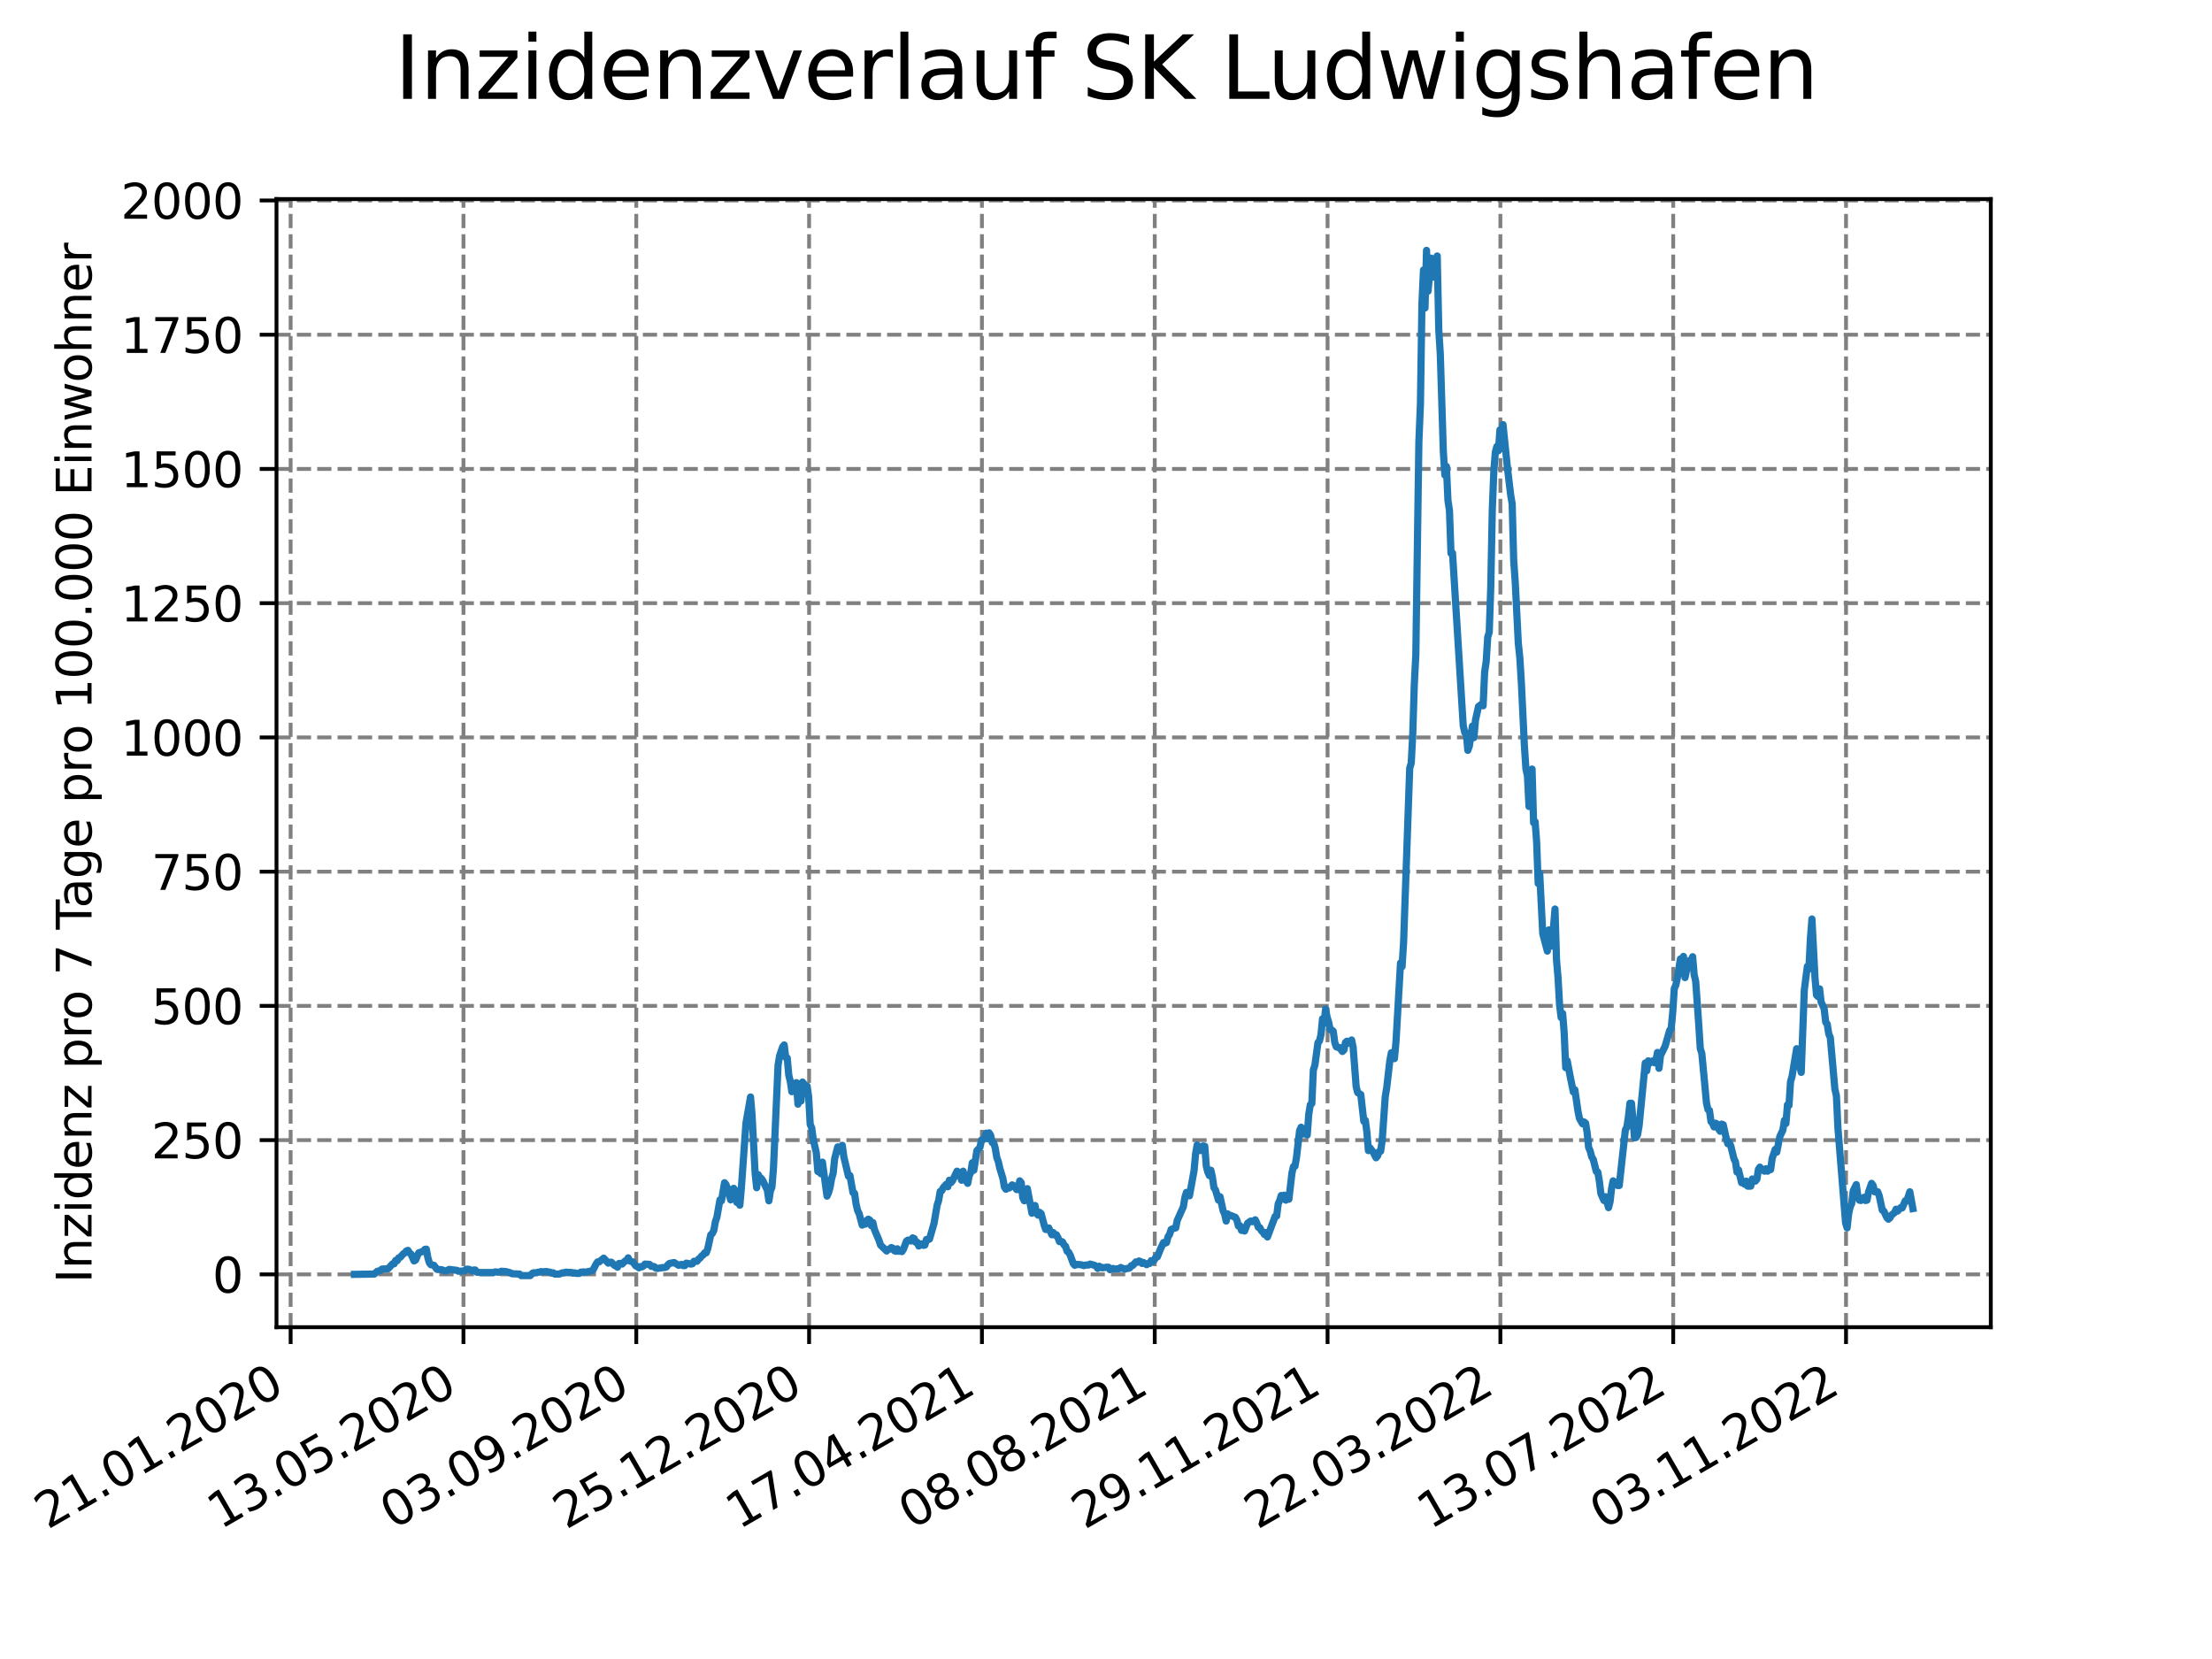 <?xml version="1.0" encoding="utf-8" standalone="no"?>
<!DOCTYPE svg PUBLIC "-//W3C//DTD SVG 1.1//EN"
  "http://www.w3.org/Graphics/SVG/1.1/DTD/svg11.dtd">
<svg xmlns:xlink="http://www.w3.org/1999/xlink" width="460.8pt" height="345.6pt" viewBox="0 0 460.8 345.6" xmlns="http://www.w3.org/2000/svg" version="1.1">
 <defs>
  <style type="text/css">*{stroke-linejoin: round; stroke-linecap: butt}</style>
 </defs>
 <g id="figure_1">
  <g id="patch_1">
   <path d="M 0 345.6 
L 460.8 345.6 
L 460.8 0 
L 0 0 
z
" style="fill: #ffffff"/>
  </g>
  <g id="axes_1">
   <g id="patch_2">
    <path d="M 57.6 276.48 
L 414.72 276.48 
L 414.72 41.472 
L 57.6 41.472 
z
" style="fill: #ffffff"/>
   </g>
   <g id="matplotlib.axis_1">
    <g id="xtick_1">
     <g id="line2d_1">
      <path d="M 60.544 276.48 
L 60.544 41.472 
" clip-path="url(#pac8e142616)" style="fill: none; stroke-dasharray: 2.96,1.28; stroke-dashoffset: 0; stroke: #808080; stroke-width: 0.8"/>
     </g>
     <g id="line2d_2">
      <defs>
       <path id="m4cf26219d2" d="M 0 0 
L 0 3.5 
" style="stroke: #000000; stroke-width: 0.8"/>
      </defs>
      <g>
       <use xlink:href="#m4cf26219d2" x="60.544" y="276.48" style="stroke: #000000; stroke-width: 0.8"/>
      </g>
     </g>
     <g id="text_1">
      <!-- 21.01.2020 -->
      <g transform="translate(9.919 318.689) rotate(-30) scale(0.1 -0.1)">
       <defs>
        <path id="DejaVuSans-32" d="M 1228 531 
L 3431 531 
L 3431 0 
L 469 0 
L 469 531 
Q 828 903 1448 1529 
Q 2069 2156 2228 2338 
Q 2531 2678 2651 2914 
Q 2772 3150 2772 3378 
Q 2772 3750 2511 3984 
Q 2250 4219 1831 4219 
Q 1534 4219 1204 4116 
Q 875 4013 500 3803 
L 500 4441 
Q 881 4594 1212 4672 
Q 1544 4750 1819 4750 
Q 2544 4750 2975 4387 
Q 3406 4025 3406 3419 
Q 3406 3131 3298 2873 
Q 3191 2616 2906 2266 
Q 2828 2175 2409 1742 
Q 1991 1309 1228 531 
z
" transform="scale(0.016)"/>
        <path id="DejaVuSans-31" d="M 794 531 
L 1825 531 
L 1825 4091 
L 703 3866 
L 703 4441 
L 1819 4666 
L 2450 4666 
L 2450 531 
L 3481 531 
L 3481 0 
L 794 0 
L 794 531 
z
" transform="scale(0.016)"/>
        <path id="DejaVuSans-2e" d="M 684 794 
L 1344 794 
L 1344 0 
L 684 0 
L 684 794 
z
" transform="scale(0.016)"/>
        <path id="DejaVuSans-30" d="M 2034 4250 
Q 1547 4250 1301 3770 
Q 1056 3291 1056 2328 
Q 1056 1369 1301 889 
Q 1547 409 2034 409 
Q 2525 409 2770 889 
Q 3016 1369 3016 2328 
Q 3016 3291 2770 3770 
Q 2525 4250 2034 4250 
z
M 2034 4750 
Q 2819 4750 3233 4129 
Q 3647 3509 3647 2328 
Q 3647 1150 3233 529 
Q 2819 -91 2034 -91 
Q 1250 -91 836 529 
Q 422 1150 422 2328 
Q 422 3509 836 4129 
Q 1250 4750 2034 4750 
z
" transform="scale(0.016)"/>
       </defs>
       <use xlink:href="#DejaVuSans-32"/>
       <use xlink:href="#DejaVuSans-31" x="63.623"/>
       <use xlink:href="#DejaVuSans-2e" x="127.246"/>
       <use xlink:href="#DejaVuSans-30" x="159.033"/>
       <use xlink:href="#DejaVuSans-31" x="222.656"/>
       <use xlink:href="#DejaVuSans-2e" x="286.279"/>
       <use xlink:href="#DejaVuSans-32" x="318.066"/>
       <use xlink:href="#DejaVuSans-30" x="381.689"/>
       <use xlink:href="#DejaVuSans-32" x="445.312"/>
       <use xlink:href="#DejaVuSans-30" x="508.936"/>
      </g>
     </g>
    </g>
    <g id="xtick_2">
     <g id="line2d_3">
      <path d="M 96.546 276.48 
L 96.546 41.472 
" clip-path="url(#pac8e142616)" style="fill: none; stroke-dasharray: 2.96,1.28; stroke-dashoffset: 0; stroke: #808080; stroke-width: 0.8"/>
     </g>
     <g id="line2d_4">
      <g>
       <use xlink:href="#m4cf26219d2" x="96.546" y="276.48" style="stroke: #000000; stroke-width: 0.8"/>
      </g>
     </g>
     <g id="text_2">
      <!-- 13.05.2020 -->
      <g transform="translate(45.921 318.689) rotate(-30) scale(0.1 -0.1)">
       <defs>
        <path id="DejaVuSans-33" d="M 2597 2516 
Q 3050 2419 3304 2112 
Q 3559 1806 3559 1356 
Q 3559 666 3084 287 
Q 2609 -91 1734 -91 
Q 1441 -91 1130 -33 
Q 819 25 488 141 
L 488 750 
Q 750 597 1062 519 
Q 1375 441 1716 441 
Q 2309 441 2620 675 
Q 2931 909 2931 1356 
Q 2931 1769 2642 2001 
Q 2353 2234 1838 2234 
L 1294 2234 
L 1294 2753 
L 1863 2753 
Q 2328 2753 2575 2939 
Q 2822 3125 2822 3475 
Q 2822 3834 2567 4026 
Q 2313 4219 1838 4219 
Q 1578 4219 1281 4162 
Q 984 4106 628 3988 
L 628 4550 
Q 988 4650 1302 4700 
Q 1616 4750 1894 4750 
Q 2613 4750 3031 4423 
Q 3450 4097 3450 3541 
Q 3450 3153 3228 2886 
Q 3006 2619 2597 2516 
z
" transform="scale(0.016)"/>
        <path id="DejaVuSans-35" d="M 691 4666 
L 3169 4666 
L 3169 4134 
L 1269 4134 
L 1269 2991 
Q 1406 3038 1543 3061 
Q 1681 3084 1819 3084 
Q 2600 3084 3056 2656 
Q 3513 2228 3513 1497 
Q 3513 744 3044 326 
Q 2575 -91 1722 -91 
Q 1428 -91 1123 -41 
Q 819 9 494 109 
L 494 744 
Q 775 591 1075 516 
Q 1375 441 1709 441 
Q 2250 441 2565 725 
Q 2881 1009 2881 1497 
Q 2881 1984 2565 2268 
Q 2250 2553 1709 2553 
Q 1456 2553 1204 2497 
Q 953 2441 691 2322 
L 691 4666 
z
" transform="scale(0.016)"/>
       </defs>
       <use xlink:href="#DejaVuSans-31"/>
       <use xlink:href="#DejaVuSans-33" x="63.623"/>
       <use xlink:href="#DejaVuSans-2e" x="127.246"/>
       <use xlink:href="#DejaVuSans-30" x="159.033"/>
       <use xlink:href="#DejaVuSans-35" x="222.656"/>
       <use xlink:href="#DejaVuSans-2e" x="286.279"/>
       <use xlink:href="#DejaVuSans-32" x="318.066"/>
       <use xlink:href="#DejaVuSans-30" x="381.689"/>
       <use xlink:href="#DejaVuSans-32" x="445.312"/>
       <use xlink:href="#DejaVuSans-30" x="508.936"/>
      </g>
     </g>
    </g>
    <g id="xtick_3">
     <g id="line2d_5">
      <path d="M 132.548 276.48 
L 132.548 41.472 
" clip-path="url(#pac8e142616)" style="fill: none; stroke-dasharray: 2.96,1.28; stroke-dashoffset: 0; stroke: #808080; stroke-width: 0.8"/>
     </g>
     <g id="line2d_6">
      <g>
       <use xlink:href="#m4cf26219d2" x="132.548" y="276.48" style="stroke: #000000; stroke-width: 0.8"/>
      </g>
     </g>
     <g id="text_3">
      <!-- 03.09.2020 -->
      <g transform="translate(81.923 318.689) rotate(-30) scale(0.1 -0.1)">
       <defs>
        <path id="DejaVuSans-39" d="M 703 97 
L 703 672 
Q 941 559 1184 500 
Q 1428 441 1663 441 
Q 2288 441 2617 861 
Q 2947 1281 2994 2138 
Q 2813 1869 2534 1725 
Q 2256 1581 1919 1581 
Q 1219 1581 811 2004 
Q 403 2428 403 3163 
Q 403 3881 828 4315 
Q 1253 4750 1959 4750 
Q 2769 4750 3195 4129 
Q 3622 3509 3622 2328 
Q 3622 1225 3098 567 
Q 2575 -91 1691 -91 
Q 1453 -91 1209 -44 
Q 966 3 703 97 
z
M 1959 2075 
Q 2384 2075 2632 2365 
Q 2881 2656 2881 3163 
Q 2881 3666 2632 3958 
Q 2384 4250 1959 4250 
Q 1534 4250 1286 3958 
Q 1038 3666 1038 3163 
Q 1038 2656 1286 2365 
Q 1534 2075 1959 2075 
z
" transform="scale(0.016)"/>
       </defs>
       <use xlink:href="#DejaVuSans-30"/>
       <use xlink:href="#DejaVuSans-33" x="63.623"/>
       <use xlink:href="#DejaVuSans-2e" x="127.246"/>
       <use xlink:href="#DejaVuSans-30" x="159.033"/>
       <use xlink:href="#DejaVuSans-39" x="222.656"/>
       <use xlink:href="#DejaVuSans-2e" x="286.279"/>
       <use xlink:href="#DejaVuSans-32" x="318.066"/>
       <use xlink:href="#DejaVuSans-30" x="381.689"/>
       <use xlink:href="#DejaVuSans-32" x="445.312"/>
       <use xlink:href="#DejaVuSans-30" x="508.936"/>
      </g>
     </g>
    </g>
    <g id="xtick_4">
     <g id="line2d_7">
      <path d="M 168.55 276.48 
L 168.55 41.472 
" clip-path="url(#pac8e142616)" style="fill: none; stroke-dasharray: 2.96,1.28; stroke-dashoffset: 0; stroke: #808080; stroke-width: 0.8"/>
     </g>
     <g id="line2d_8">
      <g>
       <use xlink:href="#m4cf26219d2" x="168.55" y="276.48" style="stroke: #000000; stroke-width: 0.8"/>
      </g>
     </g>
     <g id="text_4">
      <!-- 25.12.2020 -->
      <g transform="translate(117.925 318.689) rotate(-30) scale(0.1 -0.1)">
       <use xlink:href="#DejaVuSans-32"/>
       <use xlink:href="#DejaVuSans-35" x="63.623"/>
       <use xlink:href="#DejaVuSans-2e" x="127.246"/>
       <use xlink:href="#DejaVuSans-31" x="159.033"/>
       <use xlink:href="#DejaVuSans-32" x="222.656"/>
       <use xlink:href="#DejaVuSans-2e" x="286.279"/>
       <use xlink:href="#DejaVuSans-32" x="318.066"/>
       <use xlink:href="#DejaVuSans-30" x="381.689"/>
       <use xlink:href="#DejaVuSans-32" x="445.312"/>
       <use xlink:href="#DejaVuSans-30" x="508.936"/>
      </g>
     </g>
    </g>
    <g id="xtick_5">
     <g id="line2d_9">
      <path d="M 204.552 276.48 
L 204.552 41.472 
" clip-path="url(#pac8e142616)" style="fill: none; stroke-dasharray: 2.96,1.28; stroke-dashoffset: 0; stroke: #808080; stroke-width: 0.8"/>
     </g>
     <g id="line2d_10">
      <g>
       <use xlink:href="#m4cf26219d2" x="204.552" y="276.48" style="stroke: #000000; stroke-width: 0.8"/>
      </g>
     </g>
     <g id="text_5">
      <!-- 17.04.2021 -->
      <g transform="translate(153.927 318.689) rotate(-30) scale(0.1 -0.1)">
       <defs>
        <path id="DejaVuSans-37" d="M 525 4666 
L 3525 4666 
L 3525 4397 
L 1831 0 
L 1172 0 
L 2766 4134 
L 525 4134 
L 525 4666 
z
" transform="scale(0.016)"/>
        <path id="DejaVuSans-34" d="M 2419 4116 
L 825 1625 
L 2419 1625 
L 2419 4116 
z
M 2253 4666 
L 3047 4666 
L 3047 1625 
L 3713 1625 
L 3713 1100 
L 3047 1100 
L 3047 0 
L 2419 0 
L 2419 1100 
L 313 1100 
L 313 1709 
L 2253 4666 
z
" transform="scale(0.016)"/>
       </defs>
       <use xlink:href="#DejaVuSans-31"/>
       <use xlink:href="#DejaVuSans-37" x="63.623"/>
       <use xlink:href="#DejaVuSans-2e" x="127.246"/>
       <use xlink:href="#DejaVuSans-30" x="159.033"/>
       <use xlink:href="#DejaVuSans-34" x="222.656"/>
       <use xlink:href="#DejaVuSans-2e" x="286.279"/>
       <use xlink:href="#DejaVuSans-32" x="318.066"/>
       <use xlink:href="#DejaVuSans-30" x="381.689"/>
       <use xlink:href="#DejaVuSans-32" x="445.312"/>
       <use xlink:href="#DejaVuSans-31" x="508.936"/>
      </g>
     </g>
    </g>
    <g id="xtick_6">
     <g id="line2d_11">
      <path d="M 240.554 276.48 
L 240.554 41.472 
" clip-path="url(#pac8e142616)" style="fill: none; stroke-dasharray: 2.96,1.28; stroke-dashoffset: 0; stroke: #808080; stroke-width: 0.8"/>
     </g>
     <g id="line2d_12">
      <g>
       <use xlink:href="#m4cf26219d2" x="240.554" y="276.48" style="stroke: #000000; stroke-width: 0.8"/>
      </g>
     </g>
     <g id="text_6">
      <!-- 08.08.2021 -->
      <g transform="translate(189.929 318.689) rotate(-30) scale(0.1 -0.1)">
       <defs>
        <path id="DejaVuSans-38" d="M 2034 2216 
Q 1584 2216 1326 1975 
Q 1069 1734 1069 1313 
Q 1069 891 1326 650 
Q 1584 409 2034 409 
Q 2484 409 2743 651 
Q 3003 894 3003 1313 
Q 3003 1734 2745 1975 
Q 2488 2216 2034 2216 
z
M 1403 2484 
Q 997 2584 770 2862 
Q 544 3141 544 3541 
Q 544 4100 942 4425 
Q 1341 4750 2034 4750 
Q 2731 4750 3128 4425 
Q 3525 4100 3525 3541 
Q 3525 3141 3298 2862 
Q 3072 2584 2669 2484 
Q 3125 2378 3379 2068 
Q 3634 1759 3634 1313 
Q 3634 634 3220 271 
Q 2806 -91 2034 -91 
Q 1263 -91 848 271 
Q 434 634 434 1313 
Q 434 1759 690 2068 
Q 947 2378 1403 2484 
z
M 1172 3481 
Q 1172 3119 1398 2916 
Q 1625 2713 2034 2713 
Q 2441 2713 2670 2916 
Q 2900 3119 2900 3481 
Q 2900 3844 2670 4047 
Q 2441 4250 2034 4250 
Q 1625 4250 1398 4047 
Q 1172 3844 1172 3481 
z
" transform="scale(0.016)"/>
       </defs>
       <use xlink:href="#DejaVuSans-30"/>
       <use xlink:href="#DejaVuSans-38" x="63.623"/>
       <use xlink:href="#DejaVuSans-2e" x="127.246"/>
       <use xlink:href="#DejaVuSans-30" x="159.033"/>
       <use xlink:href="#DejaVuSans-38" x="222.656"/>
       <use xlink:href="#DejaVuSans-2e" x="286.279"/>
       <use xlink:href="#DejaVuSans-32" x="318.066"/>
       <use xlink:href="#DejaVuSans-30" x="381.689"/>
       <use xlink:href="#DejaVuSans-32" x="445.312"/>
       <use xlink:href="#DejaVuSans-31" x="508.936"/>
      </g>
     </g>
    </g>
    <g id="xtick_7">
     <g id="line2d_13">
      <path d="M 276.556 276.48 
L 276.556 41.472 
" clip-path="url(#pac8e142616)" style="fill: none; stroke-dasharray: 2.96,1.28; stroke-dashoffset: 0; stroke: #808080; stroke-width: 0.8"/>
     </g>
     <g id="line2d_14">
      <g>
       <use xlink:href="#m4cf26219d2" x="276.556" y="276.48" style="stroke: #000000; stroke-width: 0.8"/>
      </g>
     </g>
     <g id="text_7">
      <!-- 29.11.2021 -->
      <g transform="translate(225.931 318.689) rotate(-30) scale(0.1 -0.1)">
       <use xlink:href="#DejaVuSans-32"/>
       <use xlink:href="#DejaVuSans-39" x="63.623"/>
       <use xlink:href="#DejaVuSans-2e" x="127.246"/>
       <use xlink:href="#DejaVuSans-31" x="159.033"/>
       <use xlink:href="#DejaVuSans-31" x="222.656"/>
       <use xlink:href="#DejaVuSans-2e" x="286.279"/>
       <use xlink:href="#DejaVuSans-32" x="318.066"/>
       <use xlink:href="#DejaVuSans-30" x="381.689"/>
       <use xlink:href="#DejaVuSans-32" x="445.312"/>
       <use xlink:href="#DejaVuSans-31" x="508.936"/>
      </g>
     </g>
    </g>
    <g id="xtick_8">
     <g id="line2d_15">
      <path d="M 312.558 276.48 
L 312.558 41.472 
" clip-path="url(#pac8e142616)" style="fill: none; stroke-dasharray: 2.96,1.28; stroke-dashoffset: 0; stroke: #808080; stroke-width: 0.8"/>
     </g>
     <g id="line2d_16">
      <g>
       <use xlink:href="#m4cf26219d2" x="312.558" y="276.48" style="stroke: #000000; stroke-width: 0.8"/>
      </g>
     </g>
     <g id="text_8">
      <!-- 22.03.2022 -->
      <g transform="translate(261.933 318.689) rotate(-30) scale(0.1 -0.1)">
       <use xlink:href="#DejaVuSans-32"/>
       <use xlink:href="#DejaVuSans-32" x="63.623"/>
       <use xlink:href="#DejaVuSans-2e" x="127.246"/>
       <use xlink:href="#DejaVuSans-30" x="159.033"/>
       <use xlink:href="#DejaVuSans-33" x="222.656"/>
       <use xlink:href="#DejaVuSans-2e" x="286.279"/>
       <use xlink:href="#DejaVuSans-32" x="318.066"/>
       <use xlink:href="#DejaVuSans-30" x="381.689"/>
       <use xlink:href="#DejaVuSans-32" x="445.312"/>
       <use xlink:href="#DejaVuSans-32" x="508.936"/>
      </g>
     </g>
    </g>
    <g id="xtick_9">
     <g id="line2d_17">
      <path d="M 348.56 276.48 
L 348.56 41.472 
" clip-path="url(#pac8e142616)" style="fill: none; stroke-dasharray: 2.96,1.28; stroke-dashoffset: 0; stroke: #808080; stroke-width: 0.8"/>
     </g>
     <g id="line2d_18">
      <g>
       <use xlink:href="#m4cf26219d2" x="348.56" y="276.48" style="stroke: #000000; stroke-width: 0.8"/>
      </g>
     </g>
     <g id="text_9">
      <!-- 13.07.2022 -->
      <g transform="translate(297.935 318.689) rotate(-30) scale(0.1 -0.1)">
       <use xlink:href="#DejaVuSans-31"/>
       <use xlink:href="#DejaVuSans-33" x="63.623"/>
       <use xlink:href="#DejaVuSans-2e" x="127.246"/>
       <use xlink:href="#DejaVuSans-30" x="159.033"/>
       <use xlink:href="#DejaVuSans-37" x="222.656"/>
       <use xlink:href="#DejaVuSans-2e" x="286.279"/>
       <use xlink:href="#DejaVuSans-32" x="318.066"/>
       <use xlink:href="#DejaVuSans-30" x="381.689"/>
       <use xlink:href="#DejaVuSans-32" x="445.312"/>
       <use xlink:href="#DejaVuSans-32" x="508.936"/>
      </g>
     </g>
    </g>
    <g id="xtick_10">
     <g id="line2d_19">
      <path d="M 384.562 276.48 
L 384.562 41.472 
" clip-path="url(#pac8e142616)" style="fill: none; stroke-dasharray: 2.96,1.28; stroke-dashoffset: 0; stroke: #808080; stroke-width: 0.8"/>
     </g>
     <g id="line2d_20">
      <g>
       <use xlink:href="#m4cf26219d2" x="384.562" y="276.48" style="stroke: #000000; stroke-width: 0.8"/>
      </g>
     </g>
     <g id="text_10">
      <!-- 03.11.2022 -->
      <g transform="translate(333.937 318.689) rotate(-30) scale(0.1 -0.1)">
       <use xlink:href="#DejaVuSans-30"/>
       <use xlink:href="#DejaVuSans-33" x="63.623"/>
       <use xlink:href="#DejaVuSans-2e" x="127.246"/>
       <use xlink:href="#DejaVuSans-31" x="159.033"/>
       <use xlink:href="#DejaVuSans-31" x="222.656"/>
       <use xlink:href="#DejaVuSans-2e" x="286.279"/>
       <use xlink:href="#DejaVuSans-32" x="318.066"/>
       <use xlink:href="#DejaVuSans-30" x="381.689"/>
       <use xlink:href="#DejaVuSans-32" x="445.312"/>
       <use xlink:href="#DejaVuSans-32" x="508.936"/>
      </g>
     </g>
    </g>
   </g>
   <g id="matplotlib.axis_2">
    <g id="ytick_1">
     <g id="line2d_21">
      <path d="M 57.6 265.473 
L 414.72 265.473 
" clip-path="url(#pac8e142616)" style="fill: none; stroke-dasharray: 2.96,1.28; stroke-dashoffset: 0; stroke: #808080; stroke-width: 0.8"/>
     </g>
     <g id="line2d_22">
      <defs>
       <path id="m5f888792ea" d="M 0 0 
L -3.5 0 
" style="stroke: #000000; stroke-width: 0.8"/>
      </defs>
      <g>
       <use xlink:href="#m5f888792ea" x="57.6" y="265.473" style="stroke: #000000; stroke-width: 0.8"/>
      </g>
     </g>
     <g id="text_11">
      <!-- 0 -->
      <g transform="translate(44.237 269.272) scale(0.1 -0.1)">
       <use xlink:href="#DejaVuSans-30"/>
      </g>
     </g>
    </g>
    <g id="ytick_2">
     <g id="line2d_23">
      <path d="M 57.6 237.509 
L 414.72 237.509 
" clip-path="url(#pac8e142616)" style="fill: none; stroke-dasharray: 2.96,1.28; stroke-dashoffset: 0; stroke: #808080; stroke-width: 0.8"/>
     </g>
     <g id="line2d_24">
      <g>
       <use xlink:href="#m5f888792ea" x="57.6" y="237.509" style="stroke: #000000; stroke-width: 0.8"/>
      </g>
     </g>
     <g id="text_12">
      <!-- 250 -->
      <g transform="translate(31.512 241.308) scale(0.1 -0.1)">
       <use xlink:href="#DejaVuSans-32"/>
       <use xlink:href="#DejaVuSans-35" x="63.623"/>
       <use xlink:href="#DejaVuSans-30" x="127.246"/>
      </g>
     </g>
    </g>
    <g id="ytick_3">
     <g id="line2d_25">
      <path d="M 57.6 209.545 
L 414.72 209.545 
" clip-path="url(#pac8e142616)" style="fill: none; stroke-dasharray: 2.96,1.28; stroke-dashoffset: 0; stroke: #808080; stroke-width: 0.8"/>
     </g>
     <g id="line2d_26">
      <g>
       <use xlink:href="#m5f888792ea" x="57.6" y="209.545" style="stroke: #000000; stroke-width: 0.8"/>
      </g>
     </g>
     <g id="text_13">
      <!-- 500 -->
      <g transform="translate(31.512 213.344) scale(0.1 -0.1)">
       <use xlink:href="#DejaVuSans-35"/>
       <use xlink:href="#DejaVuSans-30" x="63.623"/>
       <use xlink:href="#DejaVuSans-30" x="127.246"/>
      </g>
     </g>
    </g>
    <g id="ytick_4">
     <g id="line2d_27">
      <path d="M 57.6 181.581 
L 414.72 181.581 
" clip-path="url(#pac8e142616)" style="fill: none; stroke-dasharray: 2.96,1.28; stroke-dashoffset: 0; stroke: #808080; stroke-width: 0.8"/>
     </g>
     <g id="line2d_28">
      <g>
       <use xlink:href="#m5f888792ea" x="57.6" y="181.581" style="stroke: #000000; stroke-width: 0.8"/>
      </g>
     </g>
     <g id="text_14">
      <!-- 750 -->
      <g transform="translate(31.512 185.38) scale(0.1 -0.1)">
       <use xlink:href="#DejaVuSans-37"/>
       <use xlink:href="#DejaVuSans-35" x="63.623"/>
       <use xlink:href="#DejaVuSans-30" x="127.246"/>
      </g>
     </g>
    </g>
    <g id="ytick_5">
     <g id="line2d_29">
      <path d="M 57.6 153.617 
L 414.72 153.617 
" clip-path="url(#pac8e142616)" style="fill: none; stroke-dasharray: 2.96,1.28; stroke-dashoffset: 0; stroke: #808080; stroke-width: 0.8"/>
     </g>
     <g id="line2d_30">
      <g>
       <use xlink:href="#m5f888792ea" x="57.6" y="153.617" style="stroke: #000000; stroke-width: 0.8"/>
      </g>
     </g>
     <g id="text_15">
      <!-- 1000 -->
      <g transform="translate(25.15 157.416) scale(0.1 -0.1)">
       <use xlink:href="#DejaVuSans-31"/>
       <use xlink:href="#DejaVuSans-30" x="63.623"/>
       <use xlink:href="#DejaVuSans-30" x="127.246"/>
       <use xlink:href="#DejaVuSans-30" x="190.869"/>
      </g>
     </g>
    </g>
    <g id="ytick_6">
     <g id="line2d_31">
      <path d="M 57.6 125.653 
L 414.72 125.653 
" clip-path="url(#pac8e142616)" style="fill: none; stroke-dasharray: 2.96,1.28; stroke-dashoffset: 0; stroke: #808080; stroke-width: 0.8"/>
     </g>
     <g id="line2d_32">
      <g>
       <use xlink:href="#m5f888792ea" x="57.6" y="125.653" style="stroke: #000000; stroke-width: 0.8"/>
      </g>
     </g>
     <g id="text_16">
      <!-- 1250 -->
      <g transform="translate(25.15 129.452) scale(0.1 -0.1)">
       <use xlink:href="#DejaVuSans-31"/>
       <use xlink:href="#DejaVuSans-32" x="63.623"/>
       <use xlink:href="#DejaVuSans-35" x="127.246"/>
       <use xlink:href="#DejaVuSans-30" x="190.869"/>
      </g>
     </g>
    </g>
    <g id="ytick_7">
     <g id="line2d_33">
      <path d="M 57.6 97.689 
L 414.72 97.689 
" clip-path="url(#pac8e142616)" style="fill: none; stroke-dasharray: 2.96,1.28; stroke-dashoffset: 0; stroke: #808080; stroke-width: 0.8"/>
     </g>
     <g id="line2d_34">
      <g>
       <use xlink:href="#m5f888792ea" x="57.6" y="97.689" style="stroke: #000000; stroke-width: 0.8"/>
      </g>
     </g>
     <g id="text_17">
      <!-- 1500 -->
      <g transform="translate(25.15 101.488) scale(0.1 -0.1)">
       <use xlink:href="#DejaVuSans-31"/>
       <use xlink:href="#DejaVuSans-35" x="63.623"/>
       <use xlink:href="#DejaVuSans-30" x="127.246"/>
       <use xlink:href="#DejaVuSans-30" x="190.869"/>
      </g>
     </g>
    </g>
    <g id="ytick_8">
     <g id="line2d_35">
      <path d="M 57.6 69.724 
L 414.72 69.724 
" clip-path="url(#pac8e142616)" style="fill: none; stroke-dasharray: 2.96,1.28; stroke-dashoffset: 0; stroke: #808080; stroke-width: 0.8"/>
     </g>
     <g id="line2d_36">
      <g>
       <use xlink:href="#m5f888792ea" x="57.6" y="69.724" style="stroke: #000000; stroke-width: 0.8"/>
      </g>
     </g>
     <g id="text_18">
      <!-- 1750 -->
      <g transform="translate(25.15 73.524) scale(0.1 -0.1)">
       <use xlink:href="#DejaVuSans-31"/>
       <use xlink:href="#DejaVuSans-37" x="63.623"/>
       <use xlink:href="#DejaVuSans-35" x="127.246"/>
       <use xlink:href="#DejaVuSans-30" x="190.869"/>
      </g>
     </g>
    </g>
    <g id="ytick_9">
     <g id="line2d_37">
      <path d="M 57.6 41.76 
L 414.72 41.76 
" clip-path="url(#pac8e142616)" style="fill: none; stroke-dasharray: 2.96,1.28; stroke-dashoffset: 0; stroke: #808080; stroke-width: 0.8"/>
     </g>
     <g id="line2d_38">
      <g>
       <use xlink:href="#m5f888792ea" x="57.6" y="41.76" style="stroke: #000000; stroke-width: 0.8"/>
      </g>
     </g>
     <g id="text_19">
      <!-- 2000 -->
      <g transform="translate(25.15 45.56) scale(0.1 -0.1)">
       <use xlink:href="#DejaVuSans-32"/>
       <use xlink:href="#DejaVuSans-30" x="63.623"/>
       <use xlink:href="#DejaVuSans-30" x="127.246"/>
       <use xlink:href="#DejaVuSans-30" x="190.869"/>
      </g>
     </g>
    </g>
    <g id="text_20">
     <!-- Inzidenz pro 7 Tage pro 100.000 Einwohner -->
     <g transform="translate(19.07 267.301) rotate(-90) scale(0.1 -0.1)">
      <defs>
       <path id="DejaVuSans-49" d="M 628 4666 
L 1259 4666 
L 1259 0 
L 628 0 
L 628 4666 
z
" transform="scale(0.016)"/>
       <path id="DejaVuSans-6e" d="M 3513 2113 
L 3513 0 
L 2938 0 
L 2938 2094 
Q 2938 2591 2744 2837 
Q 2550 3084 2163 3084 
Q 1697 3084 1428 2787 
Q 1159 2491 1159 1978 
L 1159 0 
L 581 0 
L 581 3500 
L 1159 3500 
L 1159 2956 
Q 1366 3272 1645 3428 
Q 1925 3584 2291 3584 
Q 2894 3584 3203 3211 
Q 3513 2838 3513 2113 
z
" transform="scale(0.016)"/>
       <path id="DejaVuSans-7a" d="M 353 3500 
L 3084 3500 
L 3084 2975 
L 922 459 
L 3084 459 
L 3084 0 
L 275 0 
L 275 525 
L 2438 3041 
L 353 3041 
L 353 3500 
z
" transform="scale(0.016)"/>
       <path id="DejaVuSans-69" d="M 603 3500 
L 1178 3500 
L 1178 0 
L 603 0 
L 603 3500 
z
M 603 4863 
L 1178 4863 
L 1178 4134 
L 603 4134 
L 603 4863 
z
" transform="scale(0.016)"/>
       <path id="DejaVuSans-64" d="M 2906 2969 
L 2906 4863 
L 3481 4863 
L 3481 0 
L 2906 0 
L 2906 525 
Q 2725 213 2448 61 
Q 2172 -91 1784 -91 
Q 1150 -91 751 415 
Q 353 922 353 1747 
Q 353 2572 751 3078 
Q 1150 3584 1784 3584 
Q 2172 3584 2448 3432 
Q 2725 3281 2906 2969 
z
M 947 1747 
Q 947 1113 1208 752 
Q 1469 391 1925 391 
Q 2381 391 2643 752 
Q 2906 1113 2906 1747 
Q 2906 2381 2643 2742 
Q 2381 3103 1925 3103 
Q 1469 3103 1208 2742 
Q 947 2381 947 1747 
z
" transform="scale(0.016)"/>
       <path id="DejaVuSans-65" d="M 3597 1894 
L 3597 1613 
L 953 1613 
Q 991 1019 1311 708 
Q 1631 397 2203 397 
Q 2534 397 2845 478 
Q 3156 559 3463 722 
L 3463 178 
Q 3153 47 2828 -22 
Q 2503 -91 2169 -91 
Q 1331 -91 842 396 
Q 353 884 353 1716 
Q 353 2575 817 3079 
Q 1281 3584 2069 3584 
Q 2775 3584 3186 3129 
Q 3597 2675 3597 1894 
z
M 3022 2063 
Q 3016 2534 2758 2815 
Q 2500 3097 2075 3097 
Q 1594 3097 1305 2825 
Q 1016 2553 972 2059 
L 3022 2063 
z
" transform="scale(0.016)"/>
       <path id="DejaVuSans-20" transform="scale(0.016)"/>
       <path id="DejaVuSans-70" d="M 1159 525 
L 1159 -1331 
L 581 -1331 
L 581 3500 
L 1159 3500 
L 1159 2969 
Q 1341 3281 1617 3432 
Q 1894 3584 2278 3584 
Q 2916 3584 3314 3078 
Q 3713 2572 3713 1747 
Q 3713 922 3314 415 
Q 2916 -91 2278 -91 
Q 1894 -91 1617 61 
Q 1341 213 1159 525 
z
M 3116 1747 
Q 3116 2381 2855 2742 
Q 2594 3103 2138 3103 
Q 1681 3103 1420 2742 
Q 1159 2381 1159 1747 
Q 1159 1113 1420 752 
Q 1681 391 2138 391 
Q 2594 391 2855 752 
Q 3116 1113 3116 1747 
z
" transform="scale(0.016)"/>
       <path id="DejaVuSans-72" d="M 2631 2963 
Q 2534 3019 2420 3045 
Q 2306 3072 2169 3072 
Q 1681 3072 1420 2755 
Q 1159 2438 1159 1844 
L 1159 0 
L 581 0 
L 581 3500 
L 1159 3500 
L 1159 2956 
Q 1341 3275 1631 3429 
Q 1922 3584 2338 3584 
Q 2397 3584 2469 3576 
Q 2541 3569 2628 3553 
L 2631 2963 
z
" transform="scale(0.016)"/>
       <path id="DejaVuSans-6f" d="M 1959 3097 
Q 1497 3097 1228 2736 
Q 959 2375 959 1747 
Q 959 1119 1226 758 
Q 1494 397 1959 397 
Q 2419 397 2687 759 
Q 2956 1122 2956 1747 
Q 2956 2369 2687 2733 
Q 2419 3097 1959 3097 
z
M 1959 3584 
Q 2709 3584 3137 3096 
Q 3566 2609 3566 1747 
Q 3566 888 3137 398 
Q 2709 -91 1959 -91 
Q 1206 -91 779 398 
Q 353 888 353 1747 
Q 353 2609 779 3096 
Q 1206 3584 1959 3584 
z
" transform="scale(0.016)"/>
       <path id="DejaVuSans-54" d="M -19 4666 
L 3928 4666 
L 3928 4134 
L 2272 4134 
L 2272 0 
L 1638 0 
L 1638 4134 
L -19 4134 
L -19 4666 
z
" transform="scale(0.016)"/>
       <path id="DejaVuSans-61" d="M 2194 1759 
Q 1497 1759 1228 1600 
Q 959 1441 959 1056 
Q 959 750 1161 570 
Q 1363 391 1709 391 
Q 2188 391 2477 730 
Q 2766 1069 2766 1631 
L 2766 1759 
L 2194 1759 
z
M 3341 1997 
L 3341 0 
L 2766 0 
L 2766 531 
Q 2569 213 2275 61 
Q 1981 -91 1556 -91 
Q 1019 -91 701 211 
Q 384 513 384 1019 
Q 384 1609 779 1909 
Q 1175 2209 1959 2209 
L 2766 2209 
L 2766 2266 
Q 2766 2663 2505 2880 
Q 2244 3097 1772 3097 
Q 1472 3097 1187 3025 
Q 903 2953 641 2809 
L 641 3341 
Q 956 3463 1253 3523 
Q 1550 3584 1831 3584 
Q 2591 3584 2966 3190 
Q 3341 2797 3341 1997 
z
" transform="scale(0.016)"/>
       <path id="DejaVuSans-67" d="M 2906 1791 
Q 2906 2416 2648 2759 
Q 2391 3103 1925 3103 
Q 1463 3103 1205 2759 
Q 947 2416 947 1791 
Q 947 1169 1205 825 
Q 1463 481 1925 481 
Q 2391 481 2648 825 
Q 2906 1169 2906 1791 
z
M 3481 434 
Q 3481 -459 3084 -895 
Q 2688 -1331 1869 -1331 
Q 1566 -1331 1297 -1286 
Q 1028 -1241 775 -1147 
L 775 -588 
Q 1028 -725 1275 -790 
Q 1522 -856 1778 -856 
Q 2344 -856 2625 -561 
Q 2906 -266 2906 331 
L 2906 616 
Q 2728 306 2450 153 
Q 2172 0 1784 0 
Q 1141 0 747 490 
Q 353 981 353 1791 
Q 353 2603 747 3093 
Q 1141 3584 1784 3584 
Q 2172 3584 2450 3431 
Q 2728 3278 2906 2969 
L 2906 3500 
L 3481 3500 
L 3481 434 
z
" transform="scale(0.016)"/>
       <path id="DejaVuSans-45" d="M 628 4666 
L 3578 4666 
L 3578 4134 
L 1259 4134 
L 1259 2753 
L 3481 2753 
L 3481 2222 
L 1259 2222 
L 1259 531 
L 3634 531 
L 3634 0 
L 628 0 
L 628 4666 
z
" transform="scale(0.016)"/>
       <path id="DejaVuSans-77" d="M 269 3500 
L 844 3500 
L 1563 769 
L 2278 3500 
L 2956 3500 
L 3675 769 
L 4391 3500 
L 4966 3500 
L 4050 0 
L 3372 0 
L 2619 2869 
L 1863 0 
L 1184 0 
L 269 3500 
z
" transform="scale(0.016)"/>
       <path id="DejaVuSans-68" d="M 3513 2113 
L 3513 0 
L 2938 0 
L 2938 2094 
Q 2938 2591 2744 2837 
Q 2550 3084 2163 3084 
Q 1697 3084 1428 2787 
Q 1159 2491 1159 1978 
L 1159 0 
L 581 0 
L 581 4863 
L 1159 4863 
L 1159 2956 
Q 1366 3272 1645 3428 
Q 1925 3584 2291 3584 
Q 2894 3584 3203 3211 
Q 3513 2838 3513 2113 
z
" transform="scale(0.016)"/>
      </defs>
      <use xlink:href="#DejaVuSans-49"/>
      <use xlink:href="#DejaVuSans-6e" x="29.492"/>
      <use xlink:href="#DejaVuSans-7a" x="92.871"/>
      <use xlink:href="#DejaVuSans-69" x="145.361"/>
      <use xlink:href="#DejaVuSans-64" x="173.145"/>
      <use xlink:href="#DejaVuSans-65" x="236.621"/>
      <use xlink:href="#DejaVuSans-6e" x="298.145"/>
      <use xlink:href="#DejaVuSans-7a" x="361.523"/>
      <use xlink:href="#DejaVuSans-20" x="414.014"/>
      <use xlink:href="#DejaVuSans-70" x="445.801"/>
      <use xlink:href="#DejaVuSans-72" x="509.277"/>
      <use xlink:href="#DejaVuSans-6f" x="548.141"/>
      <use xlink:href="#DejaVuSans-20" x="609.322"/>
      <use xlink:href="#DejaVuSans-37" x="641.109"/>
      <use xlink:href="#DejaVuSans-20" x="704.732"/>
      <use xlink:href="#DejaVuSans-54" x="736.52"/>
      <use xlink:href="#DejaVuSans-61" x="781.104"/>
      <use xlink:href="#DejaVuSans-67" x="842.383"/>
      <use xlink:href="#DejaVuSans-65" x="905.859"/>
      <use xlink:href="#DejaVuSans-20" x="967.383"/>
      <use xlink:href="#DejaVuSans-70" x="999.17"/>
      <use xlink:href="#DejaVuSans-72" x="1062.646"/>
      <use xlink:href="#DejaVuSans-6f" x="1101.51"/>
      <use xlink:href="#DejaVuSans-20" x="1162.691"/>
      <use xlink:href="#DejaVuSans-31" x="1194.479"/>
      <use xlink:href="#DejaVuSans-30" x="1258.102"/>
      <use xlink:href="#DejaVuSans-30" x="1321.725"/>
      <use xlink:href="#DejaVuSans-2e" x="1385.348"/>
      <use xlink:href="#DejaVuSans-30" x="1417.135"/>
      <use xlink:href="#DejaVuSans-30" x="1480.758"/>
      <use xlink:href="#DejaVuSans-30" x="1544.381"/>
      <use xlink:href="#DejaVuSans-20" x="1608.004"/>
      <use xlink:href="#DejaVuSans-45" x="1639.791"/>
      <use xlink:href="#DejaVuSans-69" x="1702.975"/>
      <use xlink:href="#DejaVuSans-6e" x="1730.758"/>
      <use xlink:href="#DejaVuSans-77" x="1794.137"/>
      <use xlink:href="#DejaVuSans-6f" x="1875.924"/>
      <use xlink:href="#DejaVuSans-68" x="1937.105"/>
      <use xlink:href="#DejaVuSans-6e" x="2000.484"/>
      <use xlink:href="#DejaVuSans-65" x="2063.863"/>
      <use xlink:href="#DejaVuSans-72" x="2125.387"/>
     </g>
    </g>
   </g>
   <g id="line2d_39">
    <path d="M 73.833 265.473 
L 77.975 265.408 
L 78.612 264.824 
L 79.249 264.694 
L 79.568 264.369 
L 80.842 264.304 
L 81.798 263.265 
L 82.116 263.265 
L 82.435 262.551 
L 82.754 262.616 
L 83.072 262.031 
L 83.391 261.902 
L 84.028 261.187 
L 84.347 260.992 
L 84.665 260.603 
L 84.984 260.473 
L 85.302 260.992 
L 85.621 261.252 
L 86.258 262.681 
L 86.577 262.486 
L 87.214 260.992 
L 88.17 260.668 
L 88.488 260.278 
L 88.807 260.213 
L 89.126 261.967 
L 89.444 263.07 
L 89.763 263.46 
L 90.4 263.59 
L 91.037 264.434 
L 91.993 264.499 
L 92.63 264.759 
L 92.949 264.759 
L 93.586 264.434 
L 94.542 264.564 
L 95.179 264.629 
L 95.498 264.824 
L 96.772 264.759 
L 97.091 264.434 
L 97.409 264.369 
L 97.728 264.434 
L 98.365 264.759 
L 98.684 264.564 
L 99.002 264.564 
L 99.321 265.019 
L 99.958 265.084 
L 102.825 265.084 
L 103.144 264.954 
L 103.781 265.019 
L 104.1 265.019 
L 104.418 264.824 
L 105.374 264.889 
L 106.33 265.148 
L 106.649 265.343 
L 108.242 265.408 
L 108.56 265.733 
L 110.472 265.733 
L 110.79 265.343 
L 111.109 265.148 
L 111.746 265.148 
L 112.065 265.019 
L 112.383 265.019 
L 112.702 264.889 
L 113.021 264.954 
L 113.658 264.889 
L 113.976 264.889 
L 114.295 265.019 
L 114.614 265.019 
L 114.932 265.213 
L 115.251 265.148 
L 115.569 265.408 
L 116.525 265.408 
L 117.162 265.148 
L 117.481 265.148 
L 117.8 265.019 
L 119.074 265.084 
L 119.393 265.213 
L 119.711 265.148 
L 120.03 265.278 
L 120.667 265.278 
L 120.986 265.019 
L 121.623 264.954 
L 121.941 265.019 
L 123.216 264.759 
L 123.535 264.564 
L 124.172 263.33 
L 124.49 262.876 
L 124.809 262.876 
L 125.765 262.096 
L 126.721 263.135 
L 127.039 262.941 
L 127.358 262.941 
L 127.995 263.59 
L 128.314 263.72 
L 128.632 263.98 
L 128.951 263.2 
L 129.269 263.2 
L 129.588 263.33 
L 130.225 262.681 
L 130.544 262.616 
L 130.862 262.031 
L 131.181 262.681 
L 131.818 262.876 
L 132.455 263.72 
L 132.774 263.85 
L 133.093 264.109 
L 133.411 263.85 
L 133.73 263.915 
L 134.048 263.72 
L 134.367 263.33 
L 135.323 263.395 
L 135.641 263.785 
L 136.279 263.85 
L 136.597 264.174 
L 136.916 264.239 
L 138.19 264.045 
L 138.509 264.045 
L 138.827 263.915 
L 139.146 263.46 
L 139.465 263.2 
L 140.42 263.006 
L 141.376 263.59 
L 142.013 263.395 
L 142.332 263.655 
L 142.651 263.655 
L 142.969 263.135 
L 143.925 263.33 
L 144.244 263.265 
L 144.562 262.746 
L 145.199 262.746 
L 145.518 262.291 
L 145.837 262.096 
L 146.155 261.642 
L 146.474 261.447 
L 146.792 260.992 
L 147.111 260.992 
L 147.43 260.148 
L 148.067 257.226 
L 148.385 256.966 
L 148.704 256.317 
L 149.023 254.499 
L 149.341 253.59 
L 149.978 249.953 
L 150.297 250.148 
L 150.934 246.382 
L 151.253 246.771 
L 151.89 248.784 
L 152.209 249.953 
L 152.527 247.745 
L 152.846 247.55 
L 153.164 248.005 
L 153.483 250.473 
L 153.802 250.473 
L 154.12 251.057 
L 154.439 247.486 
L 155.395 233.979 
L 156.35 228.524 
L 156.669 232.29 
L 157.306 244.433 
L 157.625 247.421 
L 157.943 244.693 
L 158.262 245.278 
L 158.581 245.472 
L 158.899 245.927 
L 159.855 247.94 
L 160.174 250.148 
L 160.492 248.07 
L 160.811 247.291 
L 161.129 243.33 
L 162.085 221.9 
L 162.404 219.952 
L 163.041 218.069 
L 163.36 217.679 
L 163.678 220.277 
L 163.997 220.407 
L 164.315 223.978 
L 164.634 225.277 
L 164.953 227.42 
L 165.271 225.667 
L 165.59 225.732 
L 165.908 225.537 
L 166.227 230.017 
L 166.546 227.939 
L 166.864 229.368 
L 167.183 225.407 
L 167.82 226.251 
L 168.139 226.251 
L 168.457 228.459 
L 168.776 234.238 
L 169.094 234.953 
L 169.413 237.355 
L 170.05 240.148 
L 170.369 244.044 
L 170.687 242.615 
L 171.006 244.498 
L 171.325 242.096 
L 172.28 249.174 
L 172.599 248.46 
L 172.918 247.356 
L 173.236 245.537 
L 173.555 244.433 
L 173.873 241.381 
L 174.511 238.914 
L 174.829 239.758 
L 175.148 239.303 
L 175.466 238.589 
L 175.785 240.992 
L 176.741 245.018 
L 177.059 244.888 
L 177.697 248.46 
L 178.015 248.589 
L 178.334 250.797 
L 178.652 252.161 
L 178.971 252.81 
L 179.608 255.213 
L 179.927 254.629 
L 180.246 255.018 
L 180.564 254.239 
L 180.883 253.979 
L 181.201 254.174 
L 181.52 255.343 
L 181.839 254.694 
L 182.157 256.122 
L 183.113 258.395 
L 183.432 259.369 
L 184.706 260.603 
L 185.025 260.278 
L 185.343 260.213 
L 185.662 259.889 
L 185.98 260.018 
L 186.299 260.538 
L 186.618 260.668 
L 186.936 260.148 
L 187.255 260.668 
L 187.573 260.473 
L 187.892 260.733 
L 188.211 260.213 
L 188.848 258.525 
L 189.166 258.33 
L 189.804 258.525 
L 190.122 257.875 
L 190.441 258.005 
L 190.759 258.785 
L 191.078 258.785 
L 191.397 259.564 
L 192.034 259.109 
L 192.352 259.434 
L 192.671 259.369 
L 192.99 258.2 
L 193.308 258.265 
L 193.627 258.135 
L 194.583 254.823 
L 195.22 251.057 
L 195.538 250.083 
L 195.857 248.2 
L 196.176 248.07 
L 196.494 247.421 
L 197.131 246.706 
L 197.45 247.226 
L 197.769 245.862 
L 198.087 246.382 
L 198.406 245.992 
L 199.362 243.979 
L 199.68 244.174 
L 199.999 244.758 
L 200.317 245.862 
L 200.636 243.979 
L 200.955 245.537 
L 201.592 246.511 
L 201.91 244.888 
L 202.229 244.239 
L 202.548 242.226 
L 202.866 243.784 
L 203.503 239.693 
L 204.141 239.044 
L 204.459 237.485 
L 204.778 237.42 
L 205.096 237.16 
L 205.415 236.057 
L 205.734 237.225 
L 206.052 235.992 
L 206.371 236.511 
L 206.689 238.005 
L 207.008 238.07 
L 207.327 239.174 
L 207.645 241.122 
L 207.964 241.966 
L 208.282 243.394 
L 208.92 245.472 
L 209.238 247.291 
L 209.557 247.745 
L 209.875 247.356 
L 210.194 247.486 
L 210.513 247.291 
L 210.831 246.836 
L 211.15 246.966 
L 211.468 247.226 
L 211.787 247.81 
L 212.106 247.81 
L 212.424 245.992 
L 212.743 246.382 
L 213.061 249.499 
L 213.38 250.148 
L 213.699 248.589 
L 214.017 247.615 
L 214.973 252.745 
L 215.292 251.447 
L 215.61 251.122 
L 215.929 252.745 
L 216.247 253.135 
L 216.566 252.551 
L 216.885 252.81 
L 217.522 255.213 
L 217.84 256.122 
L 218.159 256.122 
L 218.478 255.797 
L 219.115 257.226 
L 219.433 256.772 
L 219.752 257.291 
L 220.071 257.226 
L 220.389 257.811 
L 220.708 258.655 
L 221.026 258.59 
L 221.345 258.72 
L 221.664 259.369 
L 221.982 259.629 
L 222.301 260.668 
L 222.619 260.863 
L 222.938 261.447 
L 223.575 263.2 
L 223.894 263.59 
L 224.212 263.395 
L 225.168 263.46 
L 225.805 263.655 
L 226.124 263.525 
L 226.761 263.525 
L 227.08 263.33 
L 228.036 263.59 
L 228.354 263.785 
L 228.673 264.239 
L 228.991 263.785 
L 229.629 264.109 
L 230.584 263.98 
L 230.903 263.98 
L 231.222 264.499 
L 231.859 264.239 
L 232.177 264.369 
L 232.815 264.304 
L 233.133 264.304 
L 233.452 264.045 
L 234.089 264.304 
L 234.408 264.369 
L 234.726 264.239 
L 235.045 264.239 
L 235.363 264.109 
L 235.682 263.655 
L 236.001 263.59 
L 236.638 262.876 
L 236.957 262.941 
L 237.275 262.681 
L 237.594 262.811 
L 237.912 263.2 
L 238.231 263.006 
L 238.868 263.46 
L 239.187 263.2 
L 239.505 263.2 
L 239.824 262.616 
L 240.143 262.746 
L 240.461 262.486 
L 240.78 261.902 
L 241.098 261.837 
L 241.736 260.213 
L 242.373 258.85 
L 242.691 258.979 
L 243.01 258.85 
L 243.329 257.616 
L 243.647 257.161 
L 243.966 256.122 
L 244.603 255.862 
L 244.922 255.797 
L 245.24 254.239 
L 246.515 251.382 
L 246.833 249.434 
L 247.152 248.395 
L 247.47 248.525 
L 247.789 249.109 
L 248.745 243.849 
L 249.063 240.342 
L 249.382 238.524 
L 249.701 239.303 
L 250.019 239.693 
L 250.338 238.849 
L 250.656 238.719 
L 250.975 238.784 
L 251.294 242.94 
L 251.612 244.174 
L 251.931 244.888 
L 252.249 243.784 
L 252.568 245.213 
L 252.887 247.421 
L 253.205 247.875 
L 253.842 250.018 
L 254.161 249.304 
L 254.798 252.226 
L 255.117 252.94 
L 255.435 254.369 
L 255.754 252.875 
L 256.073 253.2 
L 256.391 253.2 
L 257.347 253.59 
L 257.666 254.174 
L 257.984 255.408 
L 258.303 255.343 
L 258.621 256.317 
L 258.94 255.992 
L 259.259 256.447 
L 259.896 254.823 
L 260.533 254.369 
L 260.852 254.499 
L 261.489 254.109 
L 261.807 254.758 
L 262.126 255.668 
L 262.445 255.733 
L 262.763 256.382 
L 263.082 256.642 
L 263.4 257.161 
L 263.719 256.772 
L 264.038 257.681 
L 265.631 253.395 
L 265.949 253.33 
L 266.268 250.797 
L 266.586 250.083 
L 266.905 249.044 
L 267.224 249.109 
L 267.542 248.979 
L 267.861 250.018 
L 268.179 249.693 
L 268.498 249.823 
L 269.135 244.369 
L 269.454 243.005 
L 269.772 242.94 
L 270.091 241.057 
L 270.728 235.537 
L 271.047 234.823 
L 271.365 236.251 
L 271.684 235.927 
L 272.321 236.446 
L 272.64 232.095 
L 272.958 230.147 
L 273.277 229.888 
L 273.596 222.874 
L 273.914 221.9 
L 274.551 217.225 
L 274.87 216.835 
L 275.189 215.536 
L 275.507 212.225 
L 275.826 213.199 
L 276.144 210.212 
L 276.463 211.9 
L 276.782 212.939 
L 277.1 214.497 
L 277.419 214.562 
L 277.737 214.822 
L 278.056 217.16 
L 278.375 218.069 
L 278.693 218.199 
L 279.012 218.199 
L 279.649 219.043 
L 279.968 218.718 
L 280.286 217.16 
L 280.605 216.9 
L 280.923 217.03 
L 281.242 217.355 
L 281.561 216.64 
L 281.879 218.134 
L 282.516 226.381 
L 282.835 227.615 
L 283.472 228.004 
L 284.109 233.589 
L 284.428 233.394 
L 284.747 235.862 
L 285.065 239.693 
L 285.384 239.109 
L 286.021 239.953 
L 286.658 241.187 
L 286.977 240.797 
L 287.295 239.888 
L 287.614 239.823 
L 287.933 237.615 
L 288.57 228.459 
L 288.888 226.511 
L 289.526 220.991 
L 289.844 219.303 
L 290.163 220.147 
L 290.481 220.537 
L 290.8 217.16 
L 291.756 200.601 
L 292.074 201.38 
L 292.393 196.315 
L 293.668 160.015 
L 293.986 158.976 
L 294.305 152.872 
L 294.623 142.612 
L 294.942 136.378 
L 295.579 92.026 
L 295.898 84.298 
L 296.216 63.258 
L 296.535 56.245 
L 296.854 64.168 
L 297.172 52.154 
L 297.491 60.661 
L 298.128 53.778 
L 298.447 57.739 
L 298.765 57.544 
L 299.084 53.907 
L 299.402 53.323 
L 299.721 68.648 
L 300.04 73.778 
L 300.677 94.169 
L 300.995 98.974 
L 301.314 97.156 
L 301.633 104.234 
L 301.951 106.377 
L 302.27 115.273 
L 302.588 115.208 
L 304.819 151.184 
L 305.137 152.612 
L 305.456 152.742 
L 305.774 156.314 
L 306.093 155.404 
L 306.73 151.248 
L 307.049 153.651 
L 307.367 150.015 
L 308.005 147.157 
L 308.642 146.703 
L 308.96 147.028 
L 309.279 139.949 
L 309.598 137.871 
L 309.916 132.741 
L 310.235 131.702 
L 310.553 122.286 
L 310.872 106.182 
L 311.191 98.13 
L 311.509 94.169 
L 311.828 93 
L 312.146 93.909 
L 312.465 89.558 
L 312.784 90.597 
L 313.102 88.454 
L 314.058 97.74 
L 314.695 103.065 
L 315.014 104.948 
L 315.332 116.767 
L 315.651 121.247 
L 316.288 133.975 
L 316.607 137.027 
L 316.925 142.157 
L 317.563 155.469 
L 317.881 160.21 
L 318.2 161.638 
L 318.518 168.002 
L 318.837 162.612 
L 319.156 160.21 
L 319.474 171.379 
L 319.793 171.184 
L 320.111 175.405 
L 320.43 184.042 
L 320.749 181.964 
L 321.386 194.497 
L 322.342 198.133 
L 322.66 193.717 
L 322.979 194.497 
L 323.297 197.094 
L 323.935 189.367 
L 324.253 200.016 
L 324.572 203.718 
L 324.89 209.367 
L 325.209 211.965 
L 325.528 211.121 
L 325.846 215.147 
L 326.165 222.42 
L 326.483 220.991 
L 327.121 224.368 
L 327.758 227.485 
L 328.076 227.03 
L 328.714 231.446 
L 329.032 233.004 
L 329.669 234.108 
L 329.988 233.719 
L 330.307 233.979 
L 330.625 235.927 
L 330.944 239.044 
L 331.262 239.758 
L 331.581 240.992 
L 331.9 241.511 
L 332.537 244.044 
L 332.855 244.174 
L 333.174 246.057 
L 333.493 248.654 
L 334.13 250.083 
L 334.448 249.304 
L 335.086 251.577 
L 335.404 250.343 
L 335.723 247.55 
L 336.041 245.992 
L 336.36 246.317 
L 336.679 246.252 
L 336.997 246.966 
L 337.316 246.966 
L 338.59 235.407 
L 338.909 234.758 
L 339.227 232.68 
L 339.546 229.823 
L 339.865 229.823 
L 340.502 237.031 
L 340.82 236.966 
L 341.139 236.381 
L 341.458 234.498 
L 342.732 221.446 
L 343.051 223.069 
L 343.369 220.991 
L 343.688 221.446 
L 344.006 221.121 
L 344.325 220.991 
L 344.644 221.381 
L 344.962 220.926 
L 345.281 219.238 
L 345.599 222.55 
L 345.918 219.887 
L 346.874 217.939 
L 347.83 214.627 
L 348.148 214.238 
L 348.467 210.796 
L 348.785 205.926 
L 349.104 205.211 
L 349.423 203.718 
L 350.06 199.757 
L 350.379 200.211 
L 350.697 199.237 
L 351.016 203.653 
L 351.334 202.159 
L 351.653 201.315 
L 351.972 200.081 
L 352.29 200.081 
L 352.609 199.302 
L 352.927 203.068 
L 353.246 204.432 
L 353.883 213.458 
L 354.202 218.459 
L 354.52 219.433 
L 355.158 226.186 
L 355.476 229.693 
L 355.795 231.121 
L 356.113 231.316 
L 356.432 233.654 
L 356.751 233.979 
L 357.069 234.758 
L 357.388 233.979 
L 357.706 234.173 
L 358.025 235.212 
L 358.344 235.667 
L 358.662 234.173 
L 358.981 234.303 
L 359.618 237.16 
L 359.937 238.264 
L 360.255 238.005 
L 360.574 238.784 
L 361.211 241.381 
L 361.53 242.031 
L 361.848 244.174 
L 362.167 243.719 
L 362.804 246.382 
L 363.123 246.057 
L 363.441 246.706 
L 363.76 246.057 
L 364.078 247.096 
L 364.716 247.096 
L 365.034 245.602 
L 365.353 245.992 
L 365.671 246.057 
L 365.99 245.667 
L 366.309 243.589 
L 366.627 243.135 
L 366.946 243.589 
L 367.583 243.979 
L 367.902 243.459 
L 368.22 243.979 
L 368.539 243.589 
L 368.857 243.654 
L 369.176 241.316 
L 369.813 239.433 
L 370.132 240.018 
L 370.769 236.771 
L 371.406 235.407 
L 371.725 233.394 
L 372.043 234.043 
L 372.362 230.147 
L 372.681 230.277 
L 372.999 225.342 
L 373.318 224.238 
L 374.274 218.459 
L 374.592 220.537 
L 375.229 223.394 
L 375.867 206.25 
L 376.504 201.315 
L 376.822 201.9 
L 377.141 195.471 
L 377.46 191.445 
L 378.097 203.718 
L 378.415 207.289 
L 378.734 207.614 
L 379.053 205.991 
L 379.371 208.718 
L 380.008 210.147 
L 380.327 212.939 
L 380.646 213.328 
L 380.964 215.406 
L 381.283 216.121 
L 382.239 226.9 
L 382.557 228.264 
L 382.876 235.018 
L 384.469 254.758 
L 384.787 255.797 
L 385.106 252.875 
L 385.425 251.382 
L 385.743 250.732 
L 386.062 248.07 
L 386.699 246.771 
L 387.018 249.174 
L 387.336 250.018 
L 387.655 250.083 
L 387.973 249.628 
L 388.292 249.434 
L 388.611 250.083 
L 388.929 250.018 
L 389.248 248.33 
L 389.885 246.511 
L 390.204 246.966 
L 390.522 248.265 
L 391.159 248.265 
L 391.478 249.109 
L 392.115 252.096 
L 392.434 252.291 
L 393.071 253.655 
L 393.39 253.979 
L 393.708 253.719 
L 394.027 253.135 
L 394.664 252.616 
L 394.983 251.901 
L 395.301 252.291 
L 395.938 251.577 
L 396.257 251.641 
L 396.894 250.148 
L 397.213 250.213 
L 397.85 248.265 
L 398.487 251.771 
L 398.487 251.771 
" clip-path="url(#pac8e142616)" style="fill: none; stroke: #1f77b4; stroke-width: 1.5; stroke-linecap: square"/>
   </g>
   <g id="patch_3">
    <path d="M 57.6 276.48 
L 57.6 41.472 
" style="fill: none; stroke: #000000; stroke-width: 0.8; stroke-linejoin: miter; stroke-linecap: square"/>
   </g>
   <g id="patch_4">
    <path d="M 414.72 276.48 
L 414.72 41.472 
" style="fill: none; stroke: #000000; stroke-width: 0.8; stroke-linejoin: miter; stroke-linecap: square"/>
   </g>
   <g id="patch_5">
    <path d="M 57.6 276.48 
L 414.72 276.48 
" style="fill: none; stroke: #000000; stroke-width: 0.8; stroke-linejoin: miter; stroke-linecap: square"/>
   </g>
   <g id="patch_6">
    <path d="M 57.6 41.472 
L 414.72 41.472 
" style="fill: none; stroke: #000000; stroke-width: 0.8; stroke-linejoin: miter; stroke-linecap: square"/>
   </g>
  </g>
  <g id="text_21">
   <!-- Inzidenzverlauf SK Ludwigshafen -->
   <g transform="translate(82.184 20.589) scale(0.18 -0.18)">
    <defs>
     <path id="DejaVuSans-76" d="M 191 3500 
L 800 3500 
L 1894 563 
L 2988 3500 
L 3597 3500 
L 2284 0 
L 1503 0 
L 191 3500 
z
" transform="scale(0.016)"/>
     <path id="DejaVuSans-6c" d="M 603 4863 
L 1178 4863 
L 1178 0 
L 603 0 
L 603 4863 
z
" transform="scale(0.016)"/>
     <path id="DejaVuSans-75" d="M 544 1381 
L 544 3500 
L 1119 3500 
L 1119 1403 
Q 1119 906 1312 657 
Q 1506 409 1894 409 
Q 2359 409 2629 706 
Q 2900 1003 2900 1516 
L 2900 3500 
L 3475 3500 
L 3475 0 
L 2900 0 
L 2900 538 
Q 2691 219 2414 64 
Q 2138 -91 1772 -91 
Q 1169 -91 856 284 
Q 544 659 544 1381 
z
M 1991 3584 
L 1991 3584 
z
" transform="scale(0.016)"/>
     <path id="DejaVuSans-66" d="M 2375 4863 
L 2375 4384 
L 1825 4384 
Q 1516 4384 1395 4259 
Q 1275 4134 1275 3809 
L 1275 3500 
L 2222 3500 
L 2222 3053 
L 1275 3053 
L 1275 0 
L 697 0 
L 697 3053 
L 147 3053 
L 147 3500 
L 697 3500 
L 697 3744 
Q 697 4328 969 4595 
Q 1241 4863 1831 4863 
L 2375 4863 
z
" transform="scale(0.016)"/>
     <path id="DejaVuSans-53" d="M 3425 4513 
L 3425 3897 
Q 3066 4069 2747 4153 
Q 2428 4238 2131 4238 
Q 1616 4238 1336 4038 
Q 1056 3838 1056 3469 
Q 1056 3159 1242 3001 
Q 1428 2844 1947 2747 
L 2328 2669 
Q 3034 2534 3370 2195 
Q 3706 1856 3706 1288 
Q 3706 609 3251 259 
Q 2797 -91 1919 -91 
Q 1588 -91 1214 -16 
Q 841 59 441 206 
L 441 856 
Q 825 641 1194 531 
Q 1563 422 1919 422 
Q 2459 422 2753 634 
Q 3047 847 3047 1241 
Q 3047 1584 2836 1778 
Q 2625 1972 2144 2069 
L 1759 2144 
Q 1053 2284 737 2584 
Q 422 2884 422 3419 
Q 422 4038 858 4394 
Q 1294 4750 2059 4750 
Q 2388 4750 2728 4690 
Q 3069 4631 3425 4513 
z
" transform="scale(0.016)"/>
     <path id="DejaVuSans-4b" d="M 628 4666 
L 1259 4666 
L 1259 2694 
L 3353 4666 
L 4166 4666 
L 1850 2491 
L 4331 0 
L 3500 0 
L 1259 2247 
L 1259 0 
L 628 0 
L 628 4666 
z
" transform="scale(0.016)"/>
     <path id="DejaVuSans-4c" d="M 628 4666 
L 1259 4666 
L 1259 531 
L 3531 531 
L 3531 0 
L 628 0 
L 628 4666 
z
" transform="scale(0.016)"/>
     <path id="DejaVuSans-73" d="M 2834 3397 
L 2834 2853 
Q 2591 2978 2328 3040 
Q 2066 3103 1784 3103 
Q 1356 3103 1142 2972 
Q 928 2841 928 2578 
Q 928 2378 1081 2264 
Q 1234 2150 1697 2047 
L 1894 2003 
Q 2506 1872 2764 1633 
Q 3022 1394 3022 966 
Q 3022 478 2636 193 
Q 2250 -91 1575 -91 
Q 1294 -91 989 -36 
Q 684 19 347 128 
L 347 722 
Q 666 556 975 473 
Q 1284 391 1588 391 
Q 1994 391 2212 530 
Q 2431 669 2431 922 
Q 2431 1156 2273 1281 
Q 2116 1406 1581 1522 
L 1381 1569 
Q 847 1681 609 1914 
Q 372 2147 372 2553 
Q 372 3047 722 3315 
Q 1072 3584 1716 3584 
Q 2034 3584 2315 3537 
Q 2597 3491 2834 3397 
z
" transform="scale(0.016)"/>
    </defs>
    <use xlink:href="#DejaVuSans-49"/>
    <use xlink:href="#DejaVuSans-6e" x="29.492"/>
    <use xlink:href="#DejaVuSans-7a" x="92.871"/>
    <use xlink:href="#DejaVuSans-69" x="145.361"/>
    <use xlink:href="#DejaVuSans-64" x="173.145"/>
    <use xlink:href="#DejaVuSans-65" x="236.621"/>
    <use xlink:href="#DejaVuSans-6e" x="298.145"/>
    <use xlink:href="#DejaVuSans-7a" x="361.523"/>
    <use xlink:href="#DejaVuSans-76" x="414.014"/>
    <use xlink:href="#DejaVuSans-65" x="473.193"/>
    <use xlink:href="#DejaVuSans-72" x="534.717"/>
    <use xlink:href="#DejaVuSans-6c" x="575.83"/>
    <use xlink:href="#DejaVuSans-61" x="603.613"/>
    <use xlink:href="#DejaVuSans-75" x="664.893"/>
    <use xlink:href="#DejaVuSans-66" x="728.271"/>
    <use xlink:href="#DejaVuSans-20" x="763.477"/>
    <use xlink:href="#DejaVuSans-53" x="795.264"/>
    <use xlink:href="#DejaVuSans-4b" x="858.74"/>
    <use xlink:href="#DejaVuSans-20" x="924.316"/>
    <use xlink:href="#DejaVuSans-4c" x="956.104"/>
    <use xlink:href="#DejaVuSans-75" x="1010.066"/>
    <use xlink:href="#DejaVuSans-64" x="1073.445"/>
    <use xlink:href="#DejaVuSans-77" x="1136.922"/>
    <use xlink:href="#DejaVuSans-69" x="1218.709"/>
    <use xlink:href="#DejaVuSans-67" x="1246.492"/>
    <use xlink:href="#DejaVuSans-73" x="1309.969"/>
    <use xlink:href="#DejaVuSans-68" x="1362.068"/>
    <use xlink:href="#DejaVuSans-61" x="1425.447"/>
    <use xlink:href="#DejaVuSans-66" x="1486.727"/>
    <use xlink:href="#DejaVuSans-65" x="1521.932"/>
    <use xlink:href="#DejaVuSans-6e" x="1583.455"/>
   </g>
  </g>
 </g>
 <defs>
  <clipPath id="pac8e142616">
   <rect x="57.6" y="41.472" width="357.12" height="235.008"/>
  </clipPath>
 </defs>
</svg>

